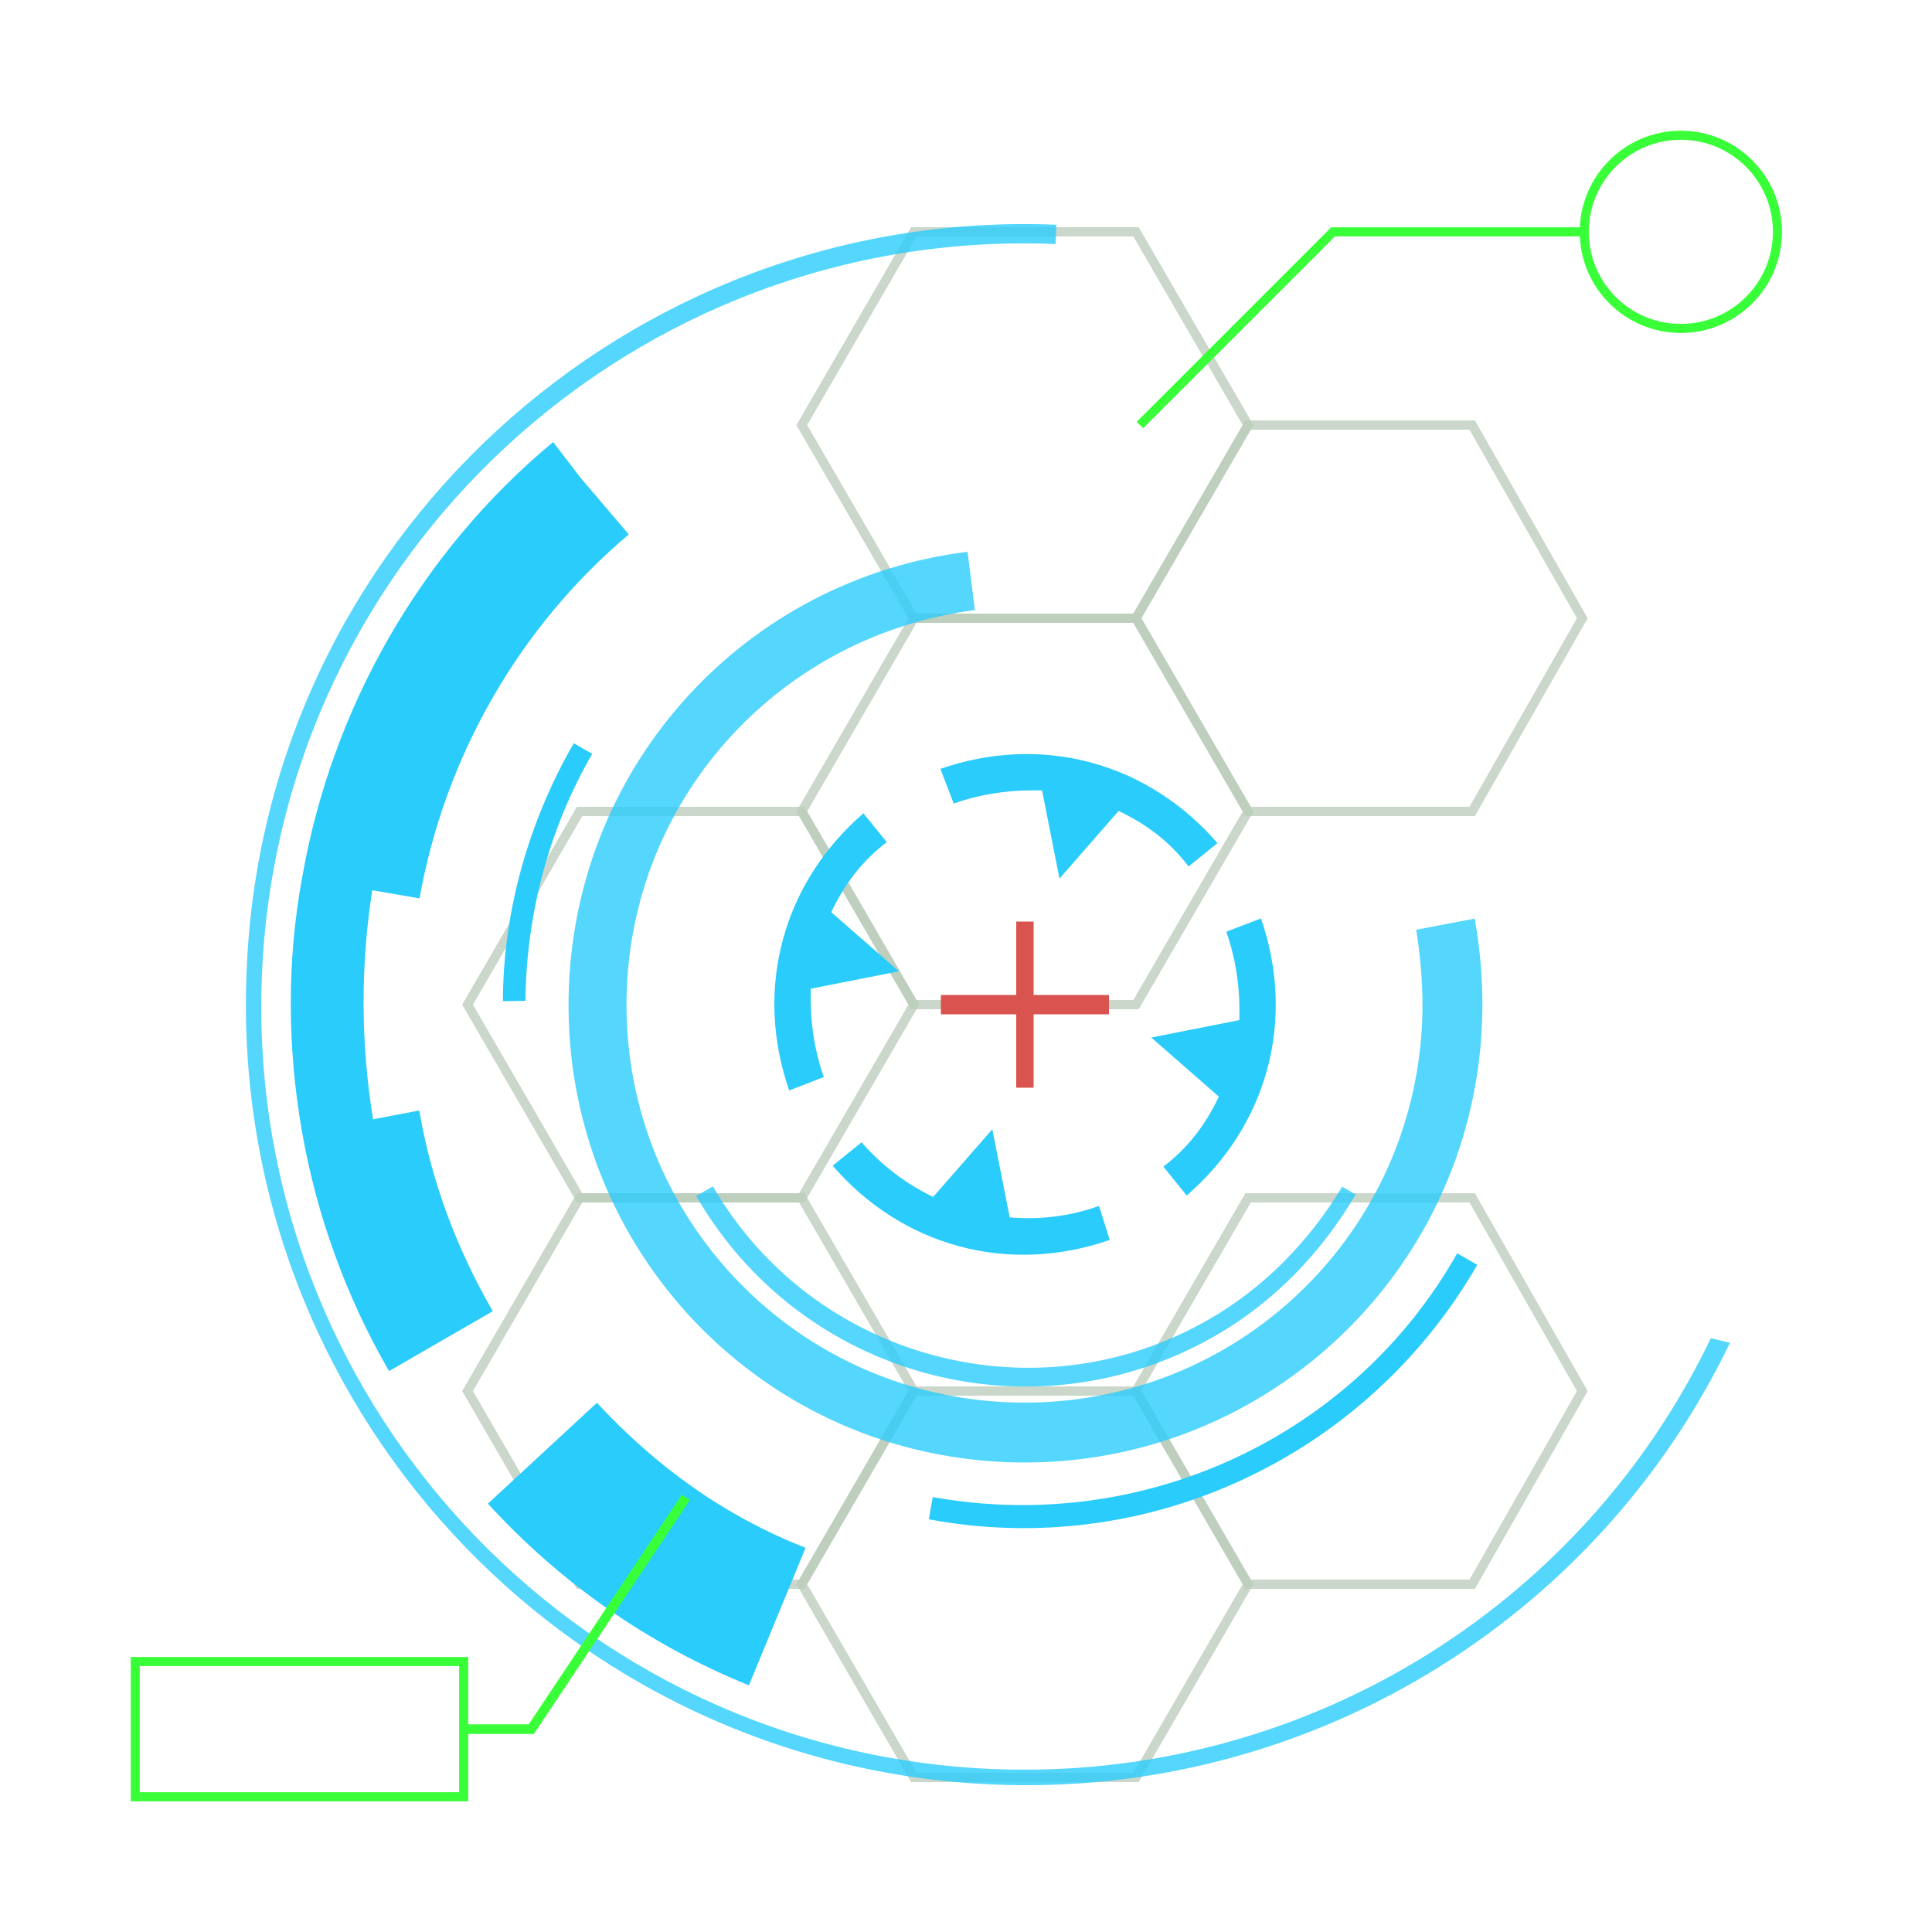 <svg xmlns="http://www.w3.org/2000/svg" xmlns:xlink="http://www.w3.org/1999/xlink" style="margin: auto; background: rgb(30, 44, 36); display: block;" width="200px" height="200px" viewBox="0 0 100 100" preserveAspectRatio="xMidYMid">
    <style type="text/css">
      .ldio-9k4sx6e9d8h-st0{opacity:0.8;fill:none;stroke-width:0.481;stroke-miterlimit:10;}
      .ldio-9k4sx6e9d8h-st2{opacity:0.8;}
      .ldio-9k4sx6e9d8h-st3{fill:none;stroke-width:0.5;stroke-miterlimit:10;}
      .ldio-9k4sx6e9d8h-st4{fill:none;stroke-width:0.469;stroke-miterlimit:10;}
    </style>
    <g style="opacity:0.5">
        <polygon stroke="#799b79" class="ldio-9k4sx6e9d8h-st0" points="41.5 62 30 62 24.2 72 30 82 41.5 82 47.3 72"></polygon>
        <polygon stroke="#799b79" class="ldio-9k4sx6e9d8h-st0" points="58.8 72 47.3 72 41.5 82 47.3 92 58.8 92 64.6 82"></polygon>
        <polygon stroke="#799b79" class="ldio-9k4sx6e9d8h-st0" points="76.2 62 64.6 62 58.8 72 64.6 82 76.2 82 81.9 72"></polygon>
        <polygon stroke="#799b79" class="ldio-9k4sx6e9d8h-st0" points="41.5 42 30 42 24.2 52 30 62 41.5 62 47.3 52"></polygon>
        <polygon stroke="#799b79" class="ldio-9k4sx6e9d8h-st0" points="58.8 12 47.3 12 41.5 22 47.3 32 58.8 32 64.6 22"></polygon>
        <polygon stroke="#799b79" class="ldio-9k4sx6e9d8h-st0" points="58.8 32 47.3 32 41.5 42 47.3 52 58.8 52 64.6 42"></polygon>
        <polygon stroke="#799b79" class="ldio-9k4sx6e9d8h-st0" points="76.2 22 64.6 22 58.8 32 64.6 42 76.2 42 81.9 32"></polygon>
    </g>
    <g transform="rotate(59.999 53.064 52)">
        <path fill="#2accfc" d="M48.3 56.8l-4.4 1.5c-0.9-1.3-1.5-2.7-1.7-4.3l-1.9 0.3c0.5 2.6 1.7 5 3.6 6.9c1.9 1.9 4.3 3.1 6.9 3.6 l0.3-1.9c-1.6-0.3-3-0.9-4.3-1.7L48.3 56.8z"></path>
        <path fill="#2accfc" d="M57.8 47.2l4.4-1.5c0.9 1.3 1.5 2.7 1.7 4.3l1.9-0.3c-0.5-2.6-1.7-5-3.6-6.9c-1.9-1.9-4.3-3.1-6.9-3.6L55 41.1 c1.6 0.3 3 0.9 4.3 1.7L57.8 47.2z"></path>
        <path fill="#2accfc" d="M62.2 58.2l-4.4-1.5l1.5 4.4C58 62 56.5 62.6 55 62.9l0.3 1.9c2.6-0.5 5-1.7 6.9-3.6c1.9-1.9 3.1-4.3 3.6-6.9 L64 53.9C63.7 55.5 63.1 56.9 62.2 58.2z"></path>
        <path fill="#2accfc" d="M43.9 42.8c-1.9 1.9-3.1 4.3-3.6 6.9l1.9 0.3c0.3-1.6 0.9-3 1.7-4.3l4.4 1.5l-1.5-4.4c1.3-0.9 2.7-1.5 4.3-1.7 l-0.3-1.9C48.2 39.7 45.8 40.9 43.9 42.8z"></path>
        <animateTransform attributeName="transform" type="rotate" repeatCount="indefinite" dur="4s" keyTimes="0;1" values="0 53.064 52;360 53.064 52"></animateTransform>
    </g>
    <g class="ldio-9k4sx6e9d8h-st2" transform="rotate(240.002 53.064 52)">
        <path fill="#2accfc" d="M36 61.9c-1.7-3-2.7-6.4-2.7-9.9c0-10.9 8.8-19.7 19.7-19.7v1c-10.3 0-18.8 8.4-18.8 18.8 c0 3.3 0.9 6.5 2.5 9.4L36 61.9z"></path>
        <animateTransform attributeName="transform" type="rotate" repeatCount="indefinite" dur="2s" keyTimes="0;1" values="360 53.064 52;0 53.064 52"></animateTransform>
    </g>
    <g class="ldio-9k4sx6e9d8h-st2" transform="rotate(182.339 53.064 52)">
        <path fill="#2accfc" d="M57 75.3l-0.5-3c9.9-1.7 17.2-10.2 17.2-20.3c0-11.4-9.2-20.6-20.6-20.6S32.5 40.6 32.5 52 c0 1.6 0.2 3.2 0.5 4.7l-3 0.7c-0.4-1.8-0.6-3.6-0.6-5.4c0-13.1 10.6-23.7 23.7-23.7S76.7 38.9 76.7 52 C76.7 63.6 68.4 73.4 57 75.3z"></path>
        <animateTransform attributeName="transform" type="rotate" repeatCount="indefinite" dur="1.332s" keyTimes="0;1" values="0 53.064 52;360 53.064 52"></animateTransform>
    </g>
    <g transform="rotate(240.002 53.064 52)">
        <path fill="#2accfc" d="M90.5 45.4c-1.5-8.8-6.2-16.8-13-22.5l0 0c-3.4-2.9-7.3-5.1-11.4-6.6s-8.5-2.3-13-2.3v2.4v1.4v2.4 c3.7 0 7.4 0.6 10.9 1.9l0.8-2.3c0 0 0 0 0 0c3.7 1.4 7.2 3.4 10.3 5.9l1.2-1.5L75 25.8c0 0 0 0 0 0l-1.5 1.8 c5.7 4.8 9.6 11.5 10.9 18.8l3.8-0.7c0 0 0 0 0 0L90.5 45.4z"></path>
        <path fill="#2accfc" d="M29.7 22l4.7 6.1c3.5-2.8 7.5-4.6 11.9-5.6l-1.7-7.5C39.2 16.2 34.2 18.5 29.7 22z"></path>
        <animateTransform attributeName="transform" type="rotate" repeatCount="indefinite" dur="2s" keyTimes="0;1" values="360 53.064 52;0 53.064 52"></animateTransform>
    </g>
    <g class="ldio-9k4sx6e9d8h-st2" transform="rotate(182.339 53.064 52)">
        <path fill="#2accfc" d="M53.1 92.4v-1c21.8 0 39.5-17.7 39.5-39.5c0-21.8-17.7-39.5-39.5-39.5c-15.8 0-30 9.4-36.2 23.8L15.9 36 c6.4-14.8 21-24.4 37.1-24.4c22.3 0 40.4 18.1 40.4 40.4C93.5 74.3 75.3 92.4 53.1 92.4z"></path>
        <animateTransform attributeName="transform" type="rotate" repeatCount="indefinite" dur="1.332s" keyTimes="0;1" values="0 53.064 52;360 53.064 52"></animateTransform>
    </g>
    <polygon fill="#d9534f" points="57.4 51.5 53.5 51.5 53.5 47.7 52.6 47.7 52.6 51.5 48.7 51.5 48.7 52.5 52.6 52.5 52.6 56.3 53.5 56.3 53.5 52.5 57.4 52.5 ">
        <animate attributeName="opacity" repeatCount="indefinite" dur="1.332s" keyTimes="0;0.4;0.5;0.9;1" values="0;0;1;1;0"></animate>
    </polygon>
    <g transform="rotate(300.001 53.064 52)">
        <path fill="#2accfc" d="M39.7 28.5l0.6 1c3.9-2.2 8.3-3.4 12.8-3.4V25C48.4 25 43.7 26.2 39.7 28.5z"></path>
        <path fill="#2accfc" d="M28.6 60.6l-1.1 0.4C31.3 71.8 41.6 79 53.1 79v-1.2C42.1 77.9 32.3 70.9 28.6 60.6z"></path>
        <animateTransform attributeName="transform" type="rotate" repeatCount="indefinite" dur="4s" keyTimes="0;1" values="360 53.064 52;0 53.064 52"></animateTransform>
    </g>
    <g>
        <polyline stroke="#39ff39" class="ldio-9k4sx6e9d8h-st3" points="35.5 77.5 27.5 89.5 24 89.5"></polyline>
        <rect stroke="#39ff39" x="7" y="86" class="ldio-9k4sx6e9d8h-st4" width="17" height="7"></rect>
    </g>
    <g>
        <polyline stroke="#39ff39" class="ldio-9k4sx6e9d8h-st4" points="59 22 69 12 82 12"></polyline>
        <circle stroke="#39ff39" class="ldio-9k4sx6e9d8h-st4" cx="87" cy="12" r="5"></circle>
    </g>
</svg>